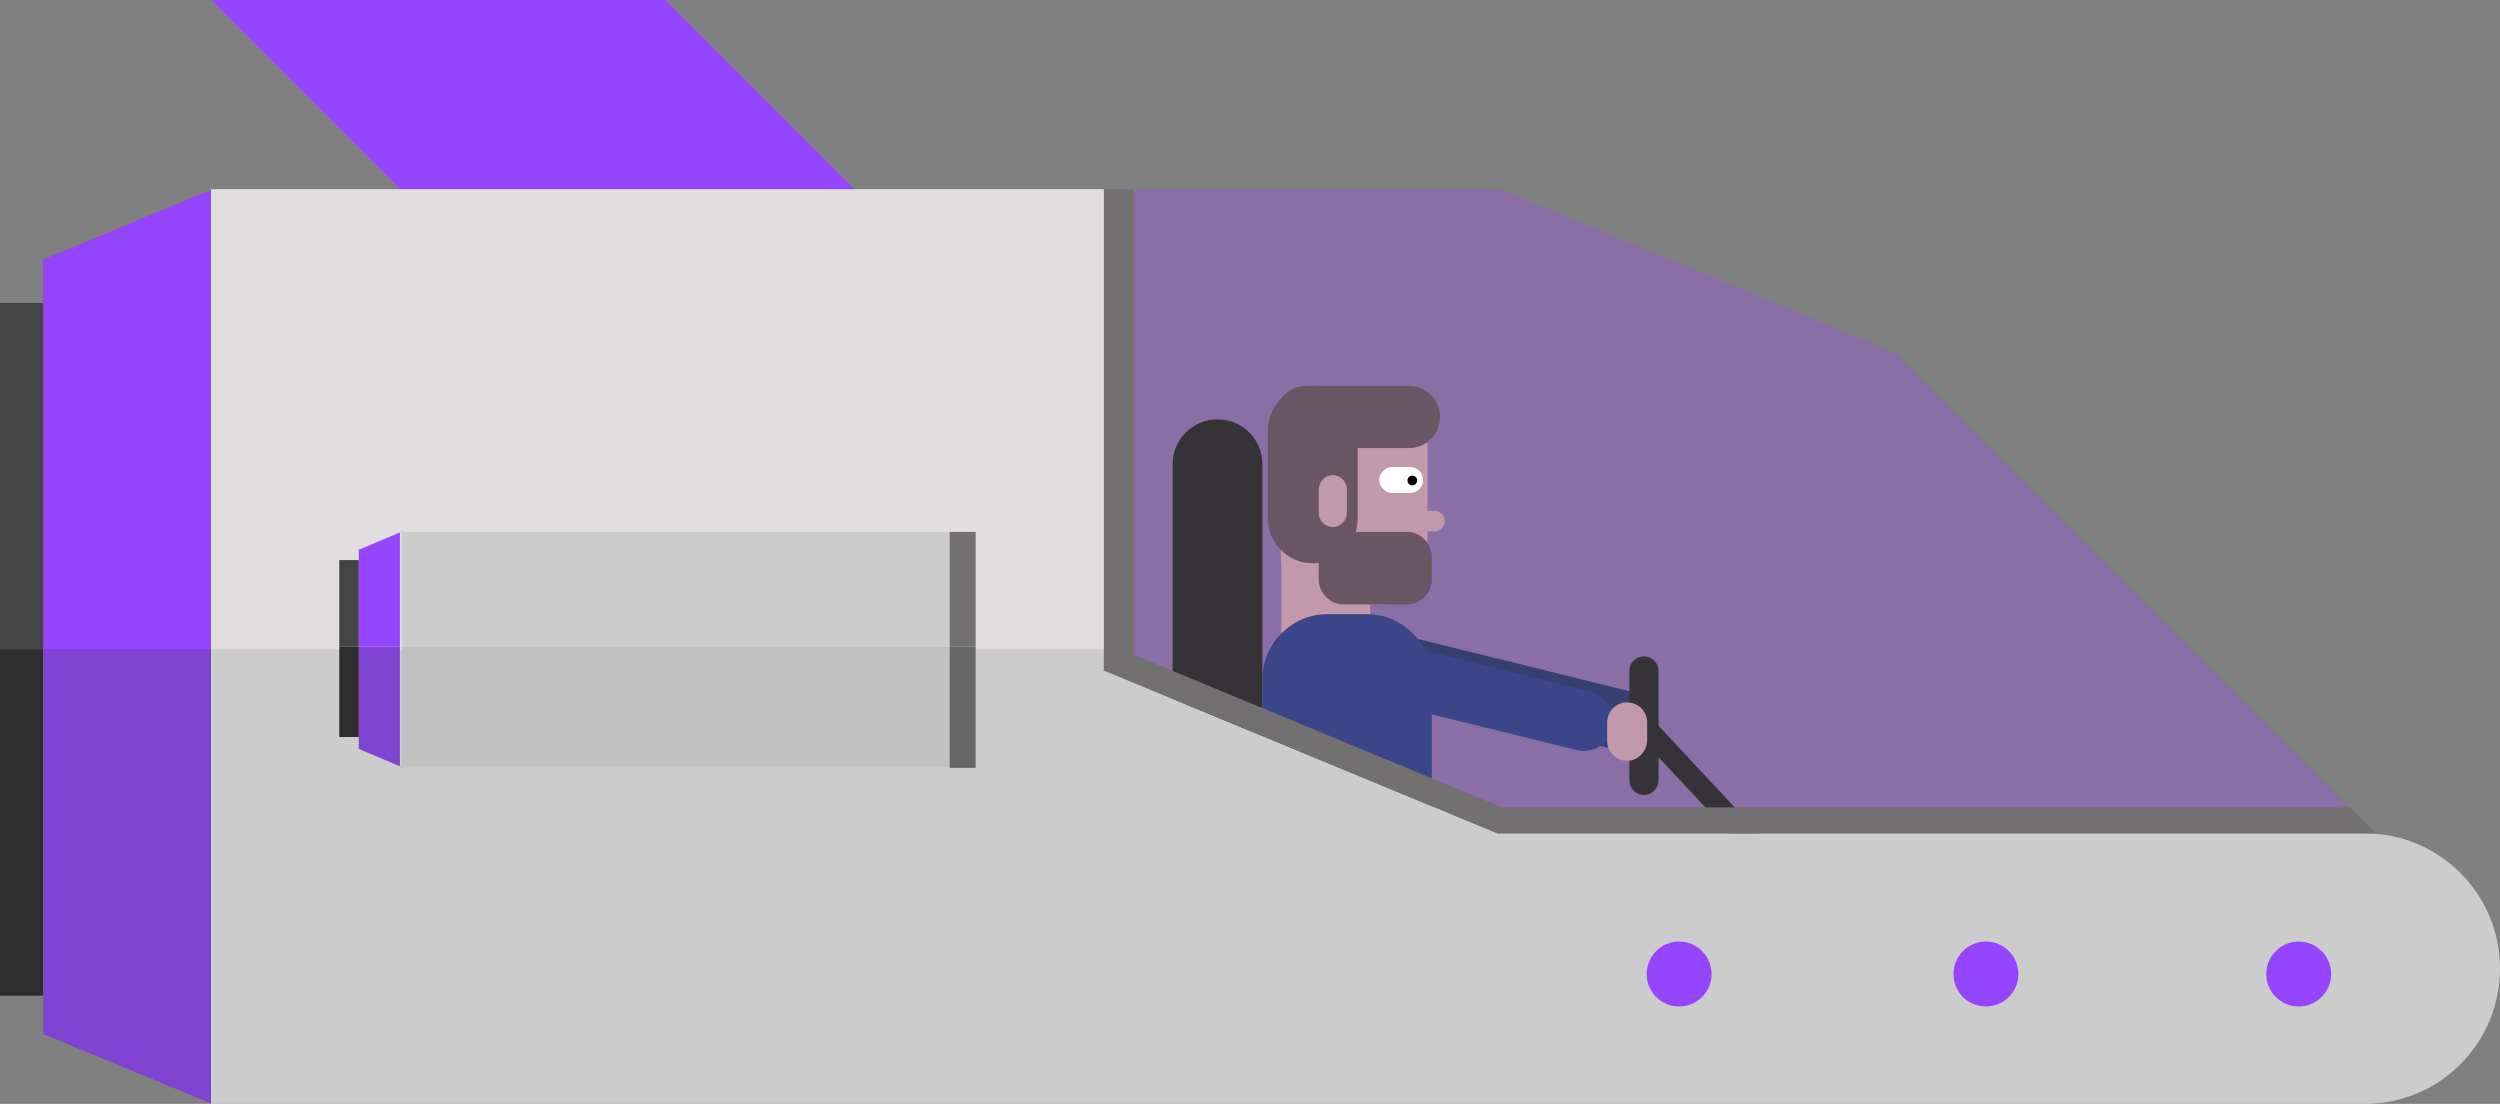 <?xml version="1.0" encoding="utf-8"?>
<!-- Generator: Adobe Illustrator 21.0.0, SVG Export Plug-In . SVG Version: 6.00 Build 0)  -->
<svg version="1.1" id="Layer_1" xmlns="http://www.w3.org/2000/svg" xmlns:xlink="http://www.w3.org/1999/xlink" x="0px" y="0px"
	 viewBox="0 0 462 204" style="enable-background:new 0 0 462 204;" xml:space="preserve">
<rect x="0" y="0" width="462" height="204" fill="#808080" stroke="none"/>
<style type="text/css">
	.st0{opacity:0.3;fill:#A743FF;}
	.st1{fill:#353238;}
	.st2{fill:#364070;}
	.st3{fill:#3B4589;}
	.st4{fill:#C199AA;}
	.st5{fill:#FFFFFF;}
	.st6{fill:#685662;}
	.st7{fill:#9645FF;}
	.st8{fill:#2D2D2D;}
	.st9{fill:#444444;}
	.st10{fill:#8042D1;}
	.st11{fill:#CCCCCC;}
	.st12{fill:#E2DEDF;}
	.st13{fill:#727071;}
	.st14{fill:#C1C1C1;}
	.st15{fill:#FF417B;}
	.st16{fill:#666666;}
</style>
<polygon class="st0" points="350.2,65.2 276.5,34.7 277,35 204,35 204,123.9 277,154.1 277,154 439,154 "/>
<path class="st1" d="M352.3,189l-50.4-54c-0.8-0.8-0.7-2.1,0.1-2.8l0,0c0.8-0.8,2.1-0.7,2.8,0.1l50.4,54c0.8,0.8,0.7,2.1-0.1,2.8h0
	C354.3,189.9,353,189.8,352.3,189z"/>
<path class="st1" d="M225,174.7L225,174.7c-4.6,0-8.3-3.7-8.3-8.3V85.8c0-4.6,3.7-8.3,8.3-8.3h0c4.6,0,8.3,3.7,8.3,8.3v80.6
	C233.3,170.9,229.5,174.7,225,174.7z"/>
<path class="st2" d="M298.8,138.6l-44.5-11c-3-0.7-4.8-3.8-4.1-6.7v0c0.7-3,3.8-4.8,6.7-4.1l44.5,11c3,0.7,4.8,3.8,4.1,6.7v0
	C304.8,137.5,301.8,139.4,298.8,138.6z"/>
<path class="st3" d="M291.3,138.6l-44.5-11c-3-0.7-4.8-3.8-4.1-6.7v0c0.7-3,3.8-4.8,6.7-4.1l44.5,11c3,0.7,4.8,3.8,4.1,6.7v0
	C297.3,137.5,294.3,139.4,291.3,138.6z"/>
<path class="st1" d="M303.8,146.9L303.8,146.9c-1.5,0-2.7-1.2-2.7-2.7V124c0-1.5,1.2-2.7,2.7-2.7l0,0c1.5,0,2.7,1.2,2.7,2.7v20.2
	C306.5,145.7,305.3,146.9,303.8,146.9z"/>
<path class="st4" d="M300.7,140.6L300.7,140.6c-2,0-3.7-1.6-3.7-3.7v-3.4c0-2,1.6-3.7,3.7-3.7l0,0c2,0,3.7,1.6,3.7,3.7v3.4
	C304.3,138.9,302.7,140.6,300.7,140.6z"/>
<g>
	<path class="st4" d="M245,95.8L245,95.8c-4.5,0-8.2,3.7-8.2,8.2V118c0,4.5,3.7,8.2,8.2,8.2h0c4.5,0,8.2-3.7,8.2-8.2V104
		C253.2,99.5,249.5,95.8,245,95.8z"/>
	<path class="st4" d="M255,111.7h-9.5c-4.8,0-8.8-3.9-8.8-8.8V82.4c0-4.8,3.9-8.8,8.8-8.8h9.5c4.8,0,8.8,3.9,8.8,8.8v20.5
		C263.8,107.7,259.8,111.7,255,111.7z"/>
	<path class="st5" d="M260.6,91.1h-3.3c-1.3,0-2.4-1.1-2.4-2.4v0c0-1.3,1.1-2.4,2.4-2.4h3.3c1.3,0,2.4,1.1,2.4,2.4v0
		C263,90,261.9,91.1,260.6,91.1z"/>
	<path class="st6" d="M260.4,82.8h-19c-3.2,0-5.7-2.6-5.7-5.8v0c0-3.2,2.6-5.7,5.7-5.7h19c3.2,0,5.7,2.6,5.7,5.7v0
		C266.2,80.2,263.6,82.8,260.4,82.8z"/>
	<path class="st6" d="M242.6,71.3L242.6,71.3c-4.6,0-8.3,3.7-8.3,8.3v16.2c0,4.6,3.8,8.3,8.3,8.3h0c4.6,0,8.3-3.7,8.3-8.3V79.7
		C250.9,75.1,247.2,71.3,242.6,71.3z"/>
	<path class="st4" d="M246.3,87.8L246.3,87.8c1.4,0,2.6,1.2,2.6,2.6v4.4c0,1.4-1.2,2.6-2.6,2.6h0c-1.4,0-2.6-1.2-2.6-2.6v-4.4
		C243.8,88.9,244.9,87.8,246.3,87.8z"/>
	<path class="st6" d="M260,111.7h-11.7c-2.5,0-4.6-2.1-4.6-4.6v-4.2c0-2.5,2.1-4.6,4.6-4.6H260c2.5,0,4.6,2.1,4.6,4.6v4.2
		C264.6,109.6,262.5,111.7,260,111.7z"/>
	<path d="M261,89.7L261,89.7c-0.5,0-0.9-0.4-0.9-0.9v0c0-0.5,0.4-0.9,0.9-0.9l0,0c0.5,0,0.9,0.4,0.9,0.9v0
		C261.9,89.2,261.5,89.7,261,89.7z"/>
	<path class="st3" d="M252.6,167.7h-7.3c-6.6,0-12-5.4-12-12v-30.2c0-6.6,5.4-12,12-12h7.3c6.6,0,12,5.4,12,12v30.2
		C264.6,162.3,259.2,167.7,252.6,167.7z"/>
</g>
<polygon class="st7" points="123,0 39,0 74,35 158,35 "/>
<g id="thruster">
	<g>
		<polygon class="st8" points="0,56 0,120 0,184 8,184 8,120 8,56 		"/>
		<rect y="56" class="st9" width="8" height="64"/>
	</g>
	<g>
		<polygon class="st10" points="8,48 8,56 8,120 8,184 8,191.1 39,203.9 39,154 39,120 39,35.1 		"/>
		<polygon class="st7" points="39,120 39,35.1 8,48 8,56 8,120 		"/>
	</g>
</g>
<g id="hull">
	<path class="st11" d="M437,154H276.7L204,123.9v0.1l-0.5-0.3l0.5,0.2V120V35H39v0.1V120v34v49.9v0.1h48h190h160
		c13.8,0,25-11.2,25-25v0C462,165.2,450.8,154,437,154z"/>
	<polygon class="st12" points="204,120 204,35 39,35 39,35.1 39,120 	"/>
</g>
<polygon class="st13" points="434.2,149.2 277.8,149.2 277.8,149.3 209.5,121 209.5,35 204,35 204,123.9 277,154.1 277,154 439,154 
	"/>
<g>
	<circle class="st7" cx="310.3" cy="180" r="6"/>
	<circle class="st7" cx="367" cy="180" r="6"/>
	<circle class="st7" cx="424.8" cy="180" r="6"/>
</g>
<g>
	<g>
		<polygon class="st11" points="73.9,98.3 73.9,98.3 74,98.3 		"/>
		<rect x="74.3" y="98.3" class="st11" width="101.2" height="21.2"/>
		<polygon class="st14" points="74.3,119.5 74.3,141.7 73.9,141.5 73.9,141.8 175.5,141.8 175.5,119.5 		"/>
		<polygon class="st15" points="74.3,98.2 74,98.3 74.3,98.3 		"/>
		<polygon class="st10" points="66.3,119.5 66.3,136.3 66.3,138.4 73.9,141.6 73.9,119.5 		"/>
		<polygon class="st7" points="73.9,119.5 73.9,98.4 66.3,101.6 66.3,103.5 66.3,119.5 		"/>
		<rect x="62.7" y="119.5" class="st8" width="3.6" height="16.7"/>
		<rect x="62.7" y="103.5" class="st9" width="3.6" height="16"/>
	</g>
	<rect x="175.5" y="98.3" class="st13" width="4.8" height="21.2"/>
	<rect x="175.5" y="119.5" class="st16" width="4.8" height="22.4"/>
</g>
<path class="st4" d="M265.1,98.2h-1.3c-1,0-1.9-0.8-1.9-1.9v0c0-1,0.8-1.9,1.9-1.9h1.3c1,0,1.9,0.8,1.9,1.9v0
	C267,97.3,266.2,98.2,265.1,98.2z"/>
</svg>
